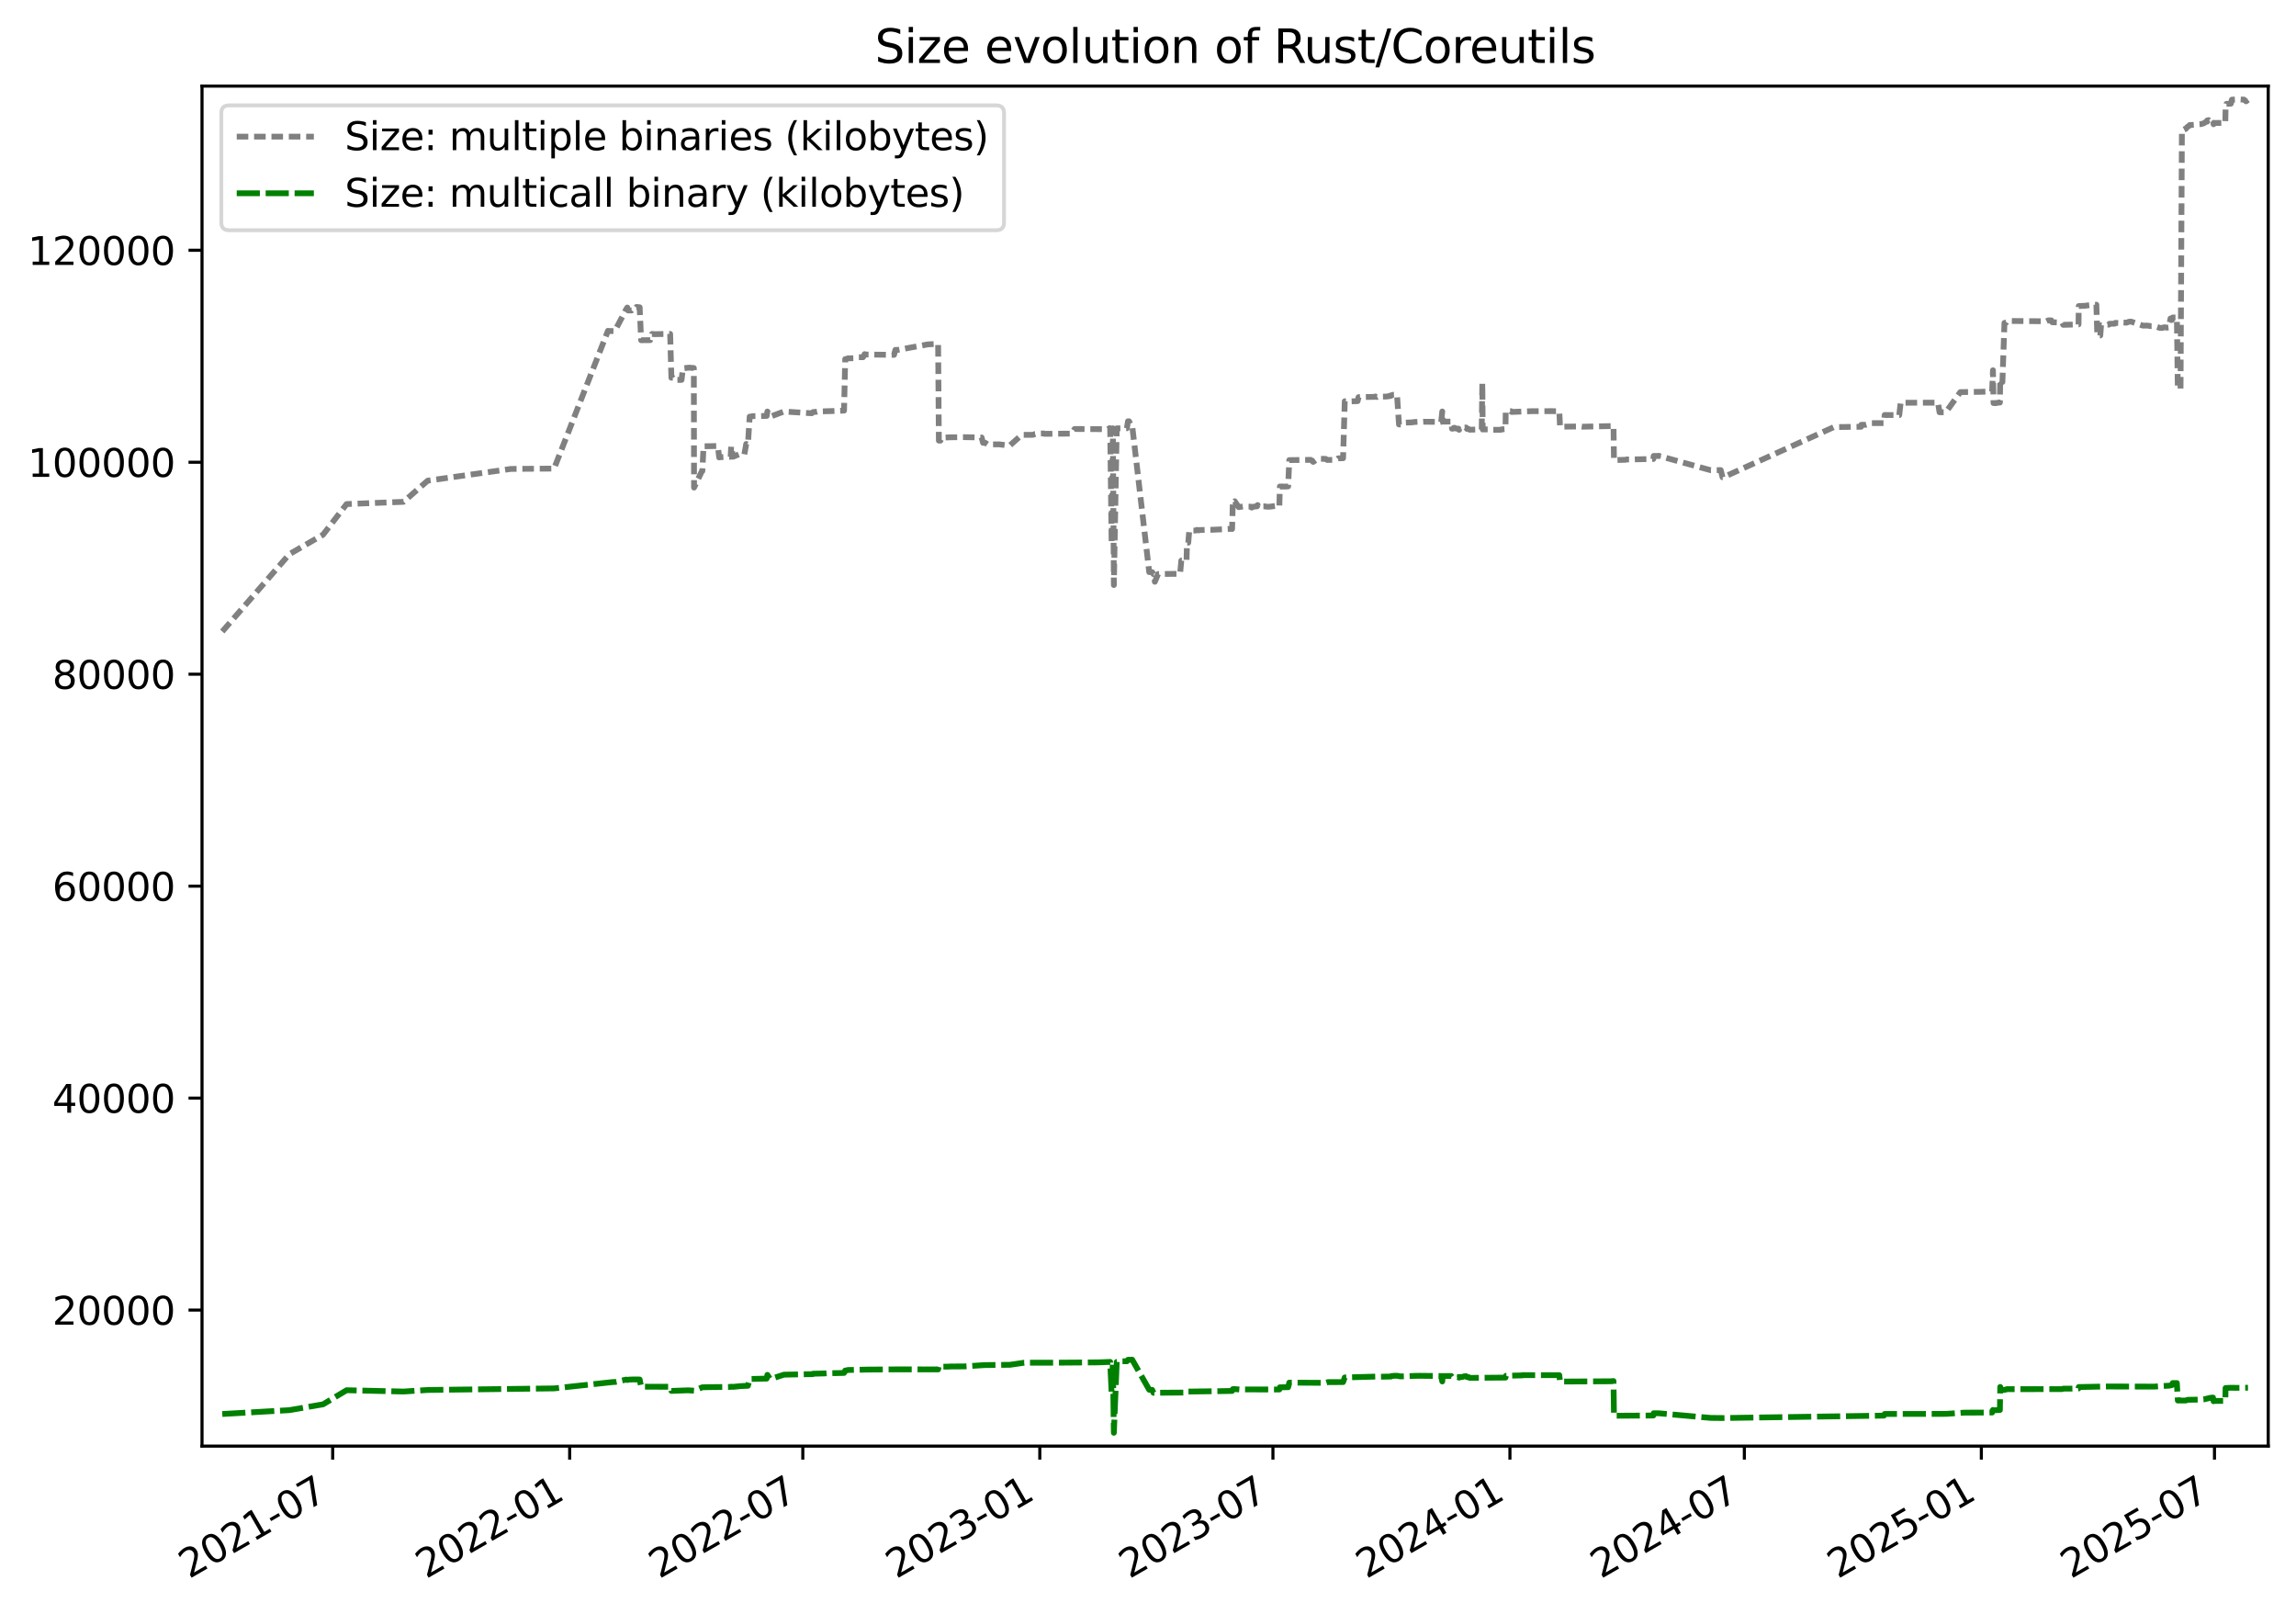 <?xml version="1.0" encoding="utf-8" standalone="no"?>
<!DOCTYPE svg PUBLIC "-//W3C//DTD SVG 1.1//EN"
  "http://www.w3.org/Graphics/SVG/1.1/DTD/svg11.dtd">
<svg xmlns:xlink="http://www.w3.org/1999/xlink" width="595.255pt" height="418.303pt" viewBox="0 0 595.255 418.303" xmlns="http://www.w3.org/2000/svg" version="1.1">
 <defs>
  <style type="text/css">*{stroke-linejoin: round; stroke-linecap: butt}</style>
 </defs>
 <g id="figure_1">
  <g id="patch_1">
   <path d="M 0 418.303 
L 595.255 418.303 
L 595.255 0 
L 0 0 
z
" style="fill: #ffffff"/>
  </g>
  <g id="axes_1">
   <g id="patch_2">
    <path d="M 52.375 374.83 
L 588.055 374.83 
L 588.055 22.318 
L 52.375 22.318 
z
" style="fill: #ffffff"/>
   </g>
   <g id="matplotlib.axis_1">
    <g id="xtick_1">
     <g id="line2d_1">
      <defs>
       <path id="m4313a95118" d="M 0 0 
L 0 3.5 
" style="stroke: #000000; stroke-width: 0.8"/>
      </defs>
      <g>
       <use xlink:href="#m4313a95118" x="86.249" y="374.83" style="stroke: #000000; stroke-width: 0.8"/>
      </g>
     </g>
     <g id="text_1">
      <!-- 2021-07 -->
      <g transform="translate(49.024 409.302) rotate(-30) scale(0.1 -0.1)">
       <defs>
        <path id="DejaVuSans-32" d="M 1228 531 
L 3431 531 
L 3431 0 
L 469 0 
L 469 531 
Q 828 903 1448 1529 
Q 2069 2156 2228 2338 
Q 2531 2678 2651 2914 
Q 2772 3150 2772 3378 
Q 2772 3750 2511 3984 
Q 2250 4219 1831 4219 
Q 1534 4219 1204 4116 
Q 875 4013 500 3803 
L 500 4441 
Q 881 4594 1212 4672 
Q 1544 4750 1819 4750 
Q 2544 4750 2975 4387 
Q 3406 4025 3406 3419 
Q 3406 3131 3298 2873 
Q 3191 2616 2906 2266 
Q 2828 2175 2409 1742 
Q 1991 1309 1228 531 
z
" transform="scale(0.016)"/>
        <path id="DejaVuSans-30" d="M 2034 4250 
Q 1547 4250 1301 3770 
Q 1056 3291 1056 2328 
Q 1056 1369 1301 889 
Q 1547 409 2034 409 
Q 2525 409 2770 889 
Q 3016 1369 3016 2328 
Q 3016 3291 2770 3770 
Q 2525 4250 2034 4250 
z
M 2034 4750 
Q 2819 4750 3233 4129 
Q 3647 3509 3647 2328 
Q 3647 1150 3233 529 
Q 2819 -91 2034 -91 
Q 1250 -91 836 529 
Q 422 1150 422 2328 
Q 422 3509 836 4129 
Q 1250 4750 2034 4750 
z
" transform="scale(0.016)"/>
        <path id="DejaVuSans-31" d="M 794 531 
L 1825 531 
L 1825 4091 
L 703 3866 
L 703 4441 
L 1819 4666 
L 2450 4666 
L 2450 531 
L 3481 531 
L 3481 0 
L 794 0 
L 794 531 
z
" transform="scale(0.016)"/>
        <path id="DejaVuSans-2d" d="M 313 2009 
L 1997 2009 
L 1997 1497 
L 313 1497 
L 313 2009 
z
" transform="scale(0.016)"/>
        <path id="DejaVuSans-37" d="M 525 4666 
L 3525 4666 
L 3525 4397 
L 1831 0 
L 1172 0 
L 2766 4134 
L 525 4134 
L 525 4666 
z
" transform="scale(0.016)"/>
       </defs>
       <use xlink:href="#DejaVuSans-32"/>
       <use xlink:href="#DejaVuSans-30" x="63.623"/>
       <use xlink:href="#DejaVuSans-32" x="127.246"/>
       <use xlink:href="#DejaVuSans-31" x="190.869"/>
       <use xlink:href="#DejaVuSans-2d" x="254.492"/>
       <use xlink:href="#DejaVuSans-30" x="290.576"/>
       <use xlink:href="#DejaVuSans-37" x="354.199"/>
      </g>
     </g>
    </g>
    <g id="xtick_2">
     <g id="line2d_2">
      <g>
       <use xlink:href="#m4313a95118" x="147.692" y="374.83" style="stroke: #000000; stroke-width: 0.8"/>
      </g>
     </g>
     <g id="text_2">
      <!-- 2022-01 -->
      <g transform="translate(110.467 409.302) rotate(-30) scale(0.1 -0.1)">
       <use xlink:href="#DejaVuSans-32"/>
       <use xlink:href="#DejaVuSans-30" x="63.623"/>
       <use xlink:href="#DejaVuSans-32" x="127.246"/>
       <use xlink:href="#DejaVuSans-32" x="190.869"/>
       <use xlink:href="#DejaVuSans-2d" x="254.492"/>
       <use xlink:href="#DejaVuSans-30" x="290.576"/>
       <use xlink:href="#DejaVuSans-31" x="354.199"/>
      </g>
     </g>
    </g>
    <g id="xtick_3">
     <g id="line2d_3">
      <g>
       <use xlink:href="#m4313a95118" x="208.133" y="374.83" style="stroke: #000000; stroke-width: 0.8"/>
      </g>
     </g>
     <g id="text_3">
      <!-- 2022-07 -->
      <g transform="translate(170.908 409.302) rotate(-30) scale(0.1 -0.1)">
       <use xlink:href="#DejaVuSans-32"/>
       <use xlink:href="#DejaVuSans-30" x="63.623"/>
       <use xlink:href="#DejaVuSans-32" x="127.246"/>
       <use xlink:href="#DejaVuSans-32" x="190.869"/>
       <use xlink:href="#DejaVuSans-2d" x="254.492"/>
       <use xlink:href="#DejaVuSans-30" x="290.576"/>
       <use xlink:href="#DejaVuSans-37" x="354.199"/>
      </g>
     </g>
    </g>
    <g id="xtick_4">
     <g id="line2d_4">
      <g>
       <use xlink:href="#m4313a95118" x="269.576" y="374.83" style="stroke: #000000; stroke-width: 0.8"/>
      </g>
     </g>
     <g id="text_4">
      <!-- 2023-01 -->
      <g transform="translate(232.351 409.302) rotate(-30) scale(0.1 -0.1)">
       <defs>
        <path id="DejaVuSans-33" d="M 2597 2516 
Q 3050 2419 3304 2112 
Q 3559 1806 3559 1356 
Q 3559 666 3084 287 
Q 2609 -91 1734 -91 
Q 1441 -91 1130 -33 
Q 819 25 488 141 
L 488 750 
Q 750 597 1062 519 
Q 1375 441 1716 441 
Q 2309 441 2620 675 
Q 2931 909 2931 1356 
Q 2931 1769 2642 2001 
Q 2353 2234 1838 2234 
L 1294 2234 
L 1294 2753 
L 1863 2753 
Q 2328 2753 2575 2939 
Q 2822 3125 2822 3475 
Q 2822 3834 2567 4026 
Q 2313 4219 1838 4219 
Q 1578 4219 1281 4162 
Q 984 4106 628 3988 
L 628 4550 
Q 988 4650 1302 4700 
Q 1616 4750 1894 4750 
Q 2613 4750 3031 4423 
Q 3450 4097 3450 3541 
Q 3450 3153 3228 2886 
Q 3006 2619 2597 2516 
z
" transform="scale(0.016)"/>
       </defs>
       <use xlink:href="#DejaVuSans-32"/>
       <use xlink:href="#DejaVuSans-30" x="63.623"/>
       <use xlink:href="#DejaVuSans-32" x="127.246"/>
       <use xlink:href="#DejaVuSans-33" x="190.869"/>
       <use xlink:href="#DejaVuSans-2d" x="254.492"/>
       <use xlink:href="#DejaVuSans-30" x="290.576"/>
       <use xlink:href="#DejaVuSans-31" x="354.199"/>
      </g>
     </g>
    </g>
    <g id="xtick_5">
     <g id="line2d_5">
      <g>
       <use xlink:href="#m4313a95118" x="330.018" y="374.83" style="stroke: #000000; stroke-width: 0.8"/>
      </g>
     </g>
     <g id="text_5">
      <!-- 2023-07 -->
      <g transform="translate(292.793 409.302) rotate(-30) scale(0.1 -0.1)">
       <use xlink:href="#DejaVuSans-32"/>
       <use xlink:href="#DejaVuSans-30" x="63.623"/>
       <use xlink:href="#DejaVuSans-32" x="127.246"/>
       <use xlink:href="#DejaVuSans-33" x="190.869"/>
       <use xlink:href="#DejaVuSans-2d" x="254.492"/>
       <use xlink:href="#DejaVuSans-30" x="290.576"/>
       <use xlink:href="#DejaVuSans-37" x="354.199"/>
      </g>
     </g>
    </g>
    <g id="xtick_6">
     <g id="line2d_6">
      <g>
       <use xlink:href="#m4313a95118" x="391.461" y="374.83" style="stroke: #000000; stroke-width: 0.8"/>
      </g>
     </g>
     <g id="text_6">
      <!-- 2024-01 -->
      <g transform="translate(354.236 409.302) rotate(-30) scale(0.1 -0.1)">
       <defs>
        <path id="DejaVuSans-34" d="M 2419 4116 
L 825 1625 
L 2419 1625 
L 2419 4116 
z
M 2253 4666 
L 3047 4666 
L 3047 1625 
L 3713 1625 
L 3713 1100 
L 3047 1100 
L 3047 0 
L 2419 0 
L 2419 1100 
L 313 1100 
L 313 1709 
L 2253 4666 
z
" transform="scale(0.016)"/>
       </defs>
       <use xlink:href="#DejaVuSans-32"/>
       <use xlink:href="#DejaVuSans-30" x="63.623"/>
       <use xlink:href="#DejaVuSans-32" x="127.246"/>
       <use xlink:href="#DejaVuSans-34" x="190.869"/>
       <use xlink:href="#DejaVuSans-2d" x="254.492"/>
       <use xlink:href="#DejaVuSans-30" x="290.576"/>
       <use xlink:href="#DejaVuSans-31" x="354.199"/>
      </g>
     </g>
    </g>
    <g id="xtick_7">
     <g id="line2d_7">
      <g>
       <use xlink:href="#m4313a95118" x="452.236" y="374.83" style="stroke: #000000; stroke-width: 0.8"/>
      </g>
     </g>
     <g id="text_7">
      <!-- 2024-07 -->
      <g transform="translate(415.011 409.302) rotate(-30) scale(0.1 -0.1)">
       <use xlink:href="#DejaVuSans-32"/>
       <use xlink:href="#DejaVuSans-30" x="63.623"/>
       <use xlink:href="#DejaVuSans-32" x="127.246"/>
       <use xlink:href="#DejaVuSans-34" x="190.869"/>
       <use xlink:href="#DejaVuSans-2d" x="254.492"/>
       <use xlink:href="#DejaVuSans-30" x="290.576"/>
       <use xlink:href="#DejaVuSans-37" x="354.199"/>
      </g>
     </g>
    </g>
    <g id="xtick_8">
     <g id="line2d_8">
      <g>
       <use xlink:href="#m4313a95118" x="513.679" y="374.83" style="stroke: #000000; stroke-width: 0.8"/>
      </g>
     </g>
     <g id="text_8">
      <!-- 2025-01 -->
      <g transform="translate(476.454 409.302) rotate(-30) scale(0.1 -0.1)">
       <defs>
        <path id="DejaVuSans-35" d="M 691 4666 
L 3169 4666 
L 3169 4134 
L 1269 4134 
L 1269 2991 
Q 1406 3038 1543 3061 
Q 1681 3084 1819 3084 
Q 2600 3084 3056 2656 
Q 3513 2228 3513 1497 
Q 3513 744 3044 326 
Q 2575 -91 1722 -91 
Q 1428 -91 1123 -41 
Q 819 9 494 109 
L 494 744 
Q 775 591 1075 516 
Q 1375 441 1709 441 
Q 2250 441 2565 725 
Q 2881 1009 2881 1497 
Q 2881 1984 2565 2268 
Q 2250 2553 1709 2553 
Q 1456 2553 1204 2497 
Q 953 2441 691 2322 
L 691 4666 
z
" transform="scale(0.016)"/>
       </defs>
       <use xlink:href="#DejaVuSans-32"/>
       <use xlink:href="#DejaVuSans-30" x="63.623"/>
       <use xlink:href="#DejaVuSans-32" x="127.246"/>
       <use xlink:href="#DejaVuSans-35" x="190.869"/>
       <use xlink:href="#DejaVuSans-2d" x="254.492"/>
       <use xlink:href="#DejaVuSans-30" x="290.576"/>
       <use xlink:href="#DejaVuSans-31" x="354.199"/>
      </g>
     </g>
    </g>
    <g id="xtick_9">
     <g id="line2d_9">
      <g>
       <use xlink:href="#m4313a95118" x="574.121" y="374.83" style="stroke: #000000; stroke-width: 0.8"/>
      </g>
     </g>
     <g id="text_9">
      <!-- 2025-07 -->
      <g transform="translate(536.896 409.302) rotate(-30) scale(0.1 -0.1)">
       <use xlink:href="#DejaVuSans-32"/>
       <use xlink:href="#DejaVuSans-30" x="63.623"/>
       <use xlink:href="#DejaVuSans-32" x="127.246"/>
       <use xlink:href="#DejaVuSans-35" x="190.869"/>
       <use xlink:href="#DejaVuSans-2d" x="254.492"/>
       <use xlink:href="#DejaVuSans-30" x="290.576"/>
       <use xlink:href="#DejaVuSans-37" x="354.199"/>
      </g>
     </g>
    </g>
   </g>
   <g id="matplotlib.axis_2">
    <g id="ytick_1">
     <g id="line2d_10">
      <defs>
       <path id="mda12ce7cfd" d="M 0 0 
L -3.5 0 
" style="stroke: #000000; stroke-width: 0.8"/>
      </defs>
      <g>
       <use xlink:href="#mda12ce7cfd" x="52.375" y="339.564" style="stroke: #000000; stroke-width: 0.8"/>
      </g>
     </g>
     <g id="text_10">
      <!-- 20000 -->
      <g transform="translate(13.562 343.364) scale(0.1 -0.1)">
       <use xlink:href="#DejaVuSans-32"/>
       <use xlink:href="#DejaVuSans-30" x="63.623"/>
       <use xlink:href="#DejaVuSans-30" x="127.246"/>
       <use xlink:href="#DejaVuSans-30" x="190.869"/>
       <use xlink:href="#DejaVuSans-30" x="254.492"/>
      </g>
     </g>
    </g>
    <g id="ytick_2">
     <g id="line2d_11">
      <g>
       <use xlink:href="#mda12ce7cfd" x="52.375" y="284.625" style="stroke: #000000; stroke-width: 0.8"/>
      </g>
     </g>
     <g id="text_11">
      <!-- 40000 -->
      <g transform="translate(13.562 288.424) scale(0.1 -0.1)">
       <use xlink:href="#DejaVuSans-34"/>
       <use xlink:href="#DejaVuSans-30" x="63.623"/>
       <use xlink:href="#DejaVuSans-30" x="127.246"/>
       <use xlink:href="#DejaVuSans-30" x="190.869"/>
       <use xlink:href="#DejaVuSans-30" x="254.492"/>
      </g>
     </g>
    </g>
    <g id="ytick_3">
     <g id="line2d_12">
      <g>
       <use xlink:href="#mda12ce7cfd" x="52.375" y="229.686" style="stroke: #000000; stroke-width: 0.8"/>
      </g>
     </g>
     <g id="text_12">
      <!-- 60000 -->
      <g transform="translate(13.562 233.485) scale(0.1 -0.1)">
       <defs>
        <path id="DejaVuSans-36" d="M 2113 2584 
Q 1688 2584 1439 2293 
Q 1191 2003 1191 1497 
Q 1191 994 1439 701 
Q 1688 409 2113 409 
Q 2538 409 2786 701 
Q 3034 994 3034 1497 
Q 3034 2003 2786 2293 
Q 2538 2584 2113 2584 
z
M 3366 4563 
L 3366 3988 
Q 3128 4100 2886 4159 
Q 2644 4219 2406 4219 
Q 1781 4219 1451 3797 
Q 1122 3375 1075 2522 
Q 1259 2794 1537 2939 
Q 1816 3084 2150 3084 
Q 2853 3084 3261 2657 
Q 3669 2231 3669 1497 
Q 3669 778 3244 343 
Q 2819 -91 2113 -91 
Q 1303 -91 875 529 
Q 447 1150 447 2328 
Q 447 3434 972 4092 
Q 1497 4750 2381 4750 
Q 2619 4750 2861 4703 
Q 3103 4656 3366 4563 
z
" transform="scale(0.016)"/>
       </defs>
       <use xlink:href="#DejaVuSans-36"/>
       <use xlink:href="#DejaVuSans-30" x="63.623"/>
       <use xlink:href="#DejaVuSans-30" x="127.246"/>
       <use xlink:href="#DejaVuSans-30" x="190.869"/>
       <use xlink:href="#DejaVuSans-30" x="254.492"/>
      </g>
     </g>
    </g>
    <g id="ytick_4">
     <g id="line2d_13">
      <g>
       <use xlink:href="#mda12ce7cfd" x="52.375" y="174.747" style="stroke: #000000; stroke-width: 0.8"/>
      </g>
     </g>
     <g id="text_13">
      <!-- 80000 -->
      <g transform="translate(13.562 178.546) scale(0.1 -0.1)">
       <defs>
        <path id="DejaVuSans-38" d="M 2034 2216 
Q 1584 2216 1326 1975 
Q 1069 1734 1069 1313 
Q 1069 891 1326 650 
Q 1584 409 2034 409 
Q 2484 409 2743 651 
Q 3003 894 3003 1313 
Q 3003 1734 2745 1975 
Q 2488 2216 2034 2216 
z
M 1403 2484 
Q 997 2584 770 2862 
Q 544 3141 544 3541 
Q 544 4100 942 4425 
Q 1341 4750 2034 4750 
Q 2731 4750 3128 4425 
Q 3525 4100 3525 3541 
Q 3525 3141 3298 2862 
Q 3072 2584 2669 2484 
Q 3125 2378 3379 2068 
Q 3634 1759 3634 1313 
Q 3634 634 3220 271 
Q 2806 -91 2034 -91 
Q 1263 -91 848 271 
Q 434 634 434 1313 
Q 434 1759 690 2068 
Q 947 2378 1403 2484 
z
M 1172 3481 
Q 1172 3119 1398 2916 
Q 1625 2713 2034 2713 
Q 2441 2713 2670 2916 
Q 2900 3119 2900 3481 
Q 2900 3844 2670 4047 
Q 2441 4250 2034 4250 
Q 1625 4250 1398 4047 
Q 1172 3844 1172 3481 
z
" transform="scale(0.016)"/>
       </defs>
       <use xlink:href="#DejaVuSans-38"/>
       <use xlink:href="#DejaVuSans-30" x="63.623"/>
       <use xlink:href="#DejaVuSans-30" x="127.246"/>
       <use xlink:href="#DejaVuSans-30" x="190.869"/>
       <use xlink:href="#DejaVuSans-30" x="254.492"/>
      </g>
     </g>
    </g>
    <g id="ytick_5">
     <g id="line2d_14">
      <g>
       <use xlink:href="#mda12ce7cfd" x="52.375" y="119.808" style="stroke: #000000; stroke-width: 0.8"/>
      </g>
     </g>
     <g id="text_14">
      <!-- 100000 -->
      <g transform="translate(7.2 123.607) scale(0.1 -0.1)">
       <use xlink:href="#DejaVuSans-31"/>
       <use xlink:href="#DejaVuSans-30" x="63.623"/>
       <use xlink:href="#DejaVuSans-30" x="127.246"/>
       <use xlink:href="#DejaVuSans-30" x="190.869"/>
       <use xlink:href="#DejaVuSans-30" x="254.492"/>
       <use xlink:href="#DejaVuSans-30" x="318.115"/>
      </g>
     </g>
    </g>
    <g id="ytick_6">
     <g id="line2d_15">
      <g>
       <use xlink:href="#mda12ce7cfd" x="52.375" y="64.869" style="stroke: #000000; stroke-width: 0.8"/>
      </g>
     </g>
     <g id="text_15">
      <!-- 120000 -->
      <g transform="translate(7.2 68.668) scale(0.1 -0.1)">
       <use xlink:href="#DejaVuSans-31"/>
       <use xlink:href="#DejaVuSans-32" x="63.623"/>
       <use xlink:href="#DejaVuSans-30" x="127.246"/>
       <use xlink:href="#DejaVuSans-30" x="190.869"/>
       <use xlink:href="#DejaVuSans-30" x="254.492"/>
       <use xlink:href="#DejaVuSans-30" x="318.115"/>
      </g>
     </g>
    </g>
   </g>
   <g id="line2d_16">
    <path d="M 57.627 163.693 
L 75.018 143.641 
L 83.747 138.597 
L 89.86 130.653 
L 104.611 130.071 
L 110.878 124.588 
L 132.458 121.544 
L 143.654 121.456 
L 157.618 85.746 
L 157.805 85.801 
L 159.392 85.812 
L 162.37 80.109 
L 162.627 79.713 
L 162.857 80.482 
L 163.742 80.472 
L 164.074 80.076 
L 164.624 80.065 
L 165.024 79.56 
L 165.837 79.647 
L 166.217 88.185 
L 168.57 88.163 
L 169.053 86.548 
L 169.644 86.614 
L 173.742 86.548 
L 174.061 97.909 
L 174.433 97.909 
L 174.774 98.47 
L 176.694 98.47 
L 177.043 95.459 
L 178.671 95.294 
L 179.881 95.393 
L 179.938 126.379 
L 181.984 122.104 
L 182.089 122.104 
L 182.398 115.676 
L 186.103 115.6 
L 186.455 118.566 
L 186.539 118.522 
L 187.628 118.456 
L 189.426 118.401 
L 189.563 115.666 
L 190.035 118.39 
L 191.737 117.687 
L 192.99 117.753 
L 193.462 115.072 
L 193.901 115.27 
L 194.36 107.985 
L 194.809 107.985 
L 195.036 107.864 
L 198.767 107.809 
L 198.949 106.666 
L 199.593 107.809 
L 200.143 107.831 
L 203.242 106.666 
L 210.451 107.117 
L 210.765 106.82 
L 211.801 106.71 
L 211.996 106.655 
L 215.733 106.546 
L 218.826 106.425 
L 219.127 93.075 
L 219.44 93.075 
L 219.778 92.888 
L 221.791 92.844 
L 222.384 92.58 
L 223.741 92.591 
L 224.165 91.789 
L 224.464 91.888 
L 231.791 91.976 
L 232.136 90.69 
L 232.799 90.69 
L 240.571 89.262 
L 242.555 89.152 
L 243.215 89.097 
L 243.407 114.204 
L 243.82 114.204 
L 244.182 113.446 
L 246.459 113.347 
L 250.041 113.314 
L 254.488 113.391 
L 254.856 114.775 
L 255.44 114.775 
L 256.042 115.193 
L 259.061 115.171 
L 261.007 115.424 
L 261.854 115.424 
L 264.903 112.71 
L 267.773 112.71 
L 268.365 112.479 
L 269.471 112.369 
L 270.575 112.347 
L 270.786 112.446 
L 277.849 112.391 
L 278.592 111.193 
L 287.299 111.248 
L 287.607 110.996 
L 287.82 110.996 
L 288.192 140.795 
L 288.522 111.018 
L 288.776 151.64 
L 289.522 111.029 
L 292.155 111.007 
L 292.433 109.194 
L 292.716 109.194 
L 293.245 110.347 
L 293.531 110.369 
L 297.943 148.288 
L 298.709 148.299 
L 299.048 148.816 
L 299.176 148.794 
L 299.404 150.794 
L 300.243 148.783 
L 305.95 148.728 
L 306.259 145.311 
L 306.892 145.366 
L 307.617 145.355 
L 307.733 140.663 
L 308.067 140.663 
L 308.327 137.52 
L 309.991 137.509 
L 310.292 137.344 
L 310.743 137.476 
L 310.818 137.388 
L 314.289 137.312 
L 315.051 137.279 
L 318.311 137.136 
L 318.978 137.07 
L 319.43 137.114 
L 319.625 129.807 
L 319.924 130.06 
L 320.102 129.917 
L 321.143 131.455 
L 322.286 131.268 
L 323.592 131.323 
L 324.268 131.323 
L 324.509 131.565 
L 325.023 131.323 
L 325.907 131.235 
L 326.049 130.906 
L 326.134 131.257 
L 327.861 131.246 
L 328.416 131.334 
L 329.2 131.334 
L 330.893 131.114 
L 331.682 131.334 
L 331.813 126.104 
L 333.338 126.115 
L 333.961 126.071 
L 334.252 119.259 
L 339.828 119.193 
L 340.468 119.72 
L 341.226 119.182 
L 342.246 118.918 
L 343.692 118.94 
L 344.07 119.215 
L 345.866 119.204 
L 346.627 119.083 
L 346.94 118.797 
L 348.2 118.775 
L 348.639 104.007 
L 349.514 104.051 
L 351.967 103.974 
L 352.212 102.942 
L 352.713 102.909 
L 353.012 102.92 
L 356.322 102.865 
L 356.588 102.766 
L 356.804 102.865 
L 356.992 102.898 
L 357.186 102.799 
L 359.208 102.799 
L 360.085 102.711 
L 360.202 102.601 
L 360.613 102.601 
L 360.688 102.458 
L 361.269 102.315 
L 361.864 102.293 
L 362.185 102.293 
L 362.699 110.018 
L 363.84 110.007 
L 364.362 109.545 
L 366.033 109.479 
L 366.685 109.38 
L 367.735 109.326 
L 368.384 109.358 
L 369.1 109.315 
L 373.632 109.348 
L 373.919 106.655 
L 374.031 109.282 
L 376.257 109.271 
L 376.448 111.117 
L 376.761 111.084 
L 376.887 110.897 
L 377.106 110.886 
L 377.579 111.095 
L 378.101 111.095 
L 378.289 111.402 
L 378.362 111.051 
L 379.069 111.051 
L 379.601 110.831 
L 380.094 110.809 
L 380.337 111.182 
L 380.75 111.182 
L 381.019 111.38 
L 384.14 111.292 
L 384.304 99.283 
L 384.404 111.303 
L 385.704 111.292 
L 386.313 111.435 
L 386.347 111.402 
L 389.013 111.413 
L 389.248 111.281 
L 389.267 111.358 
L 389.435 111.292 
L 389.96 111.237 
L 390.302 111.215 
L 390.374 106.612 
L 390.449 106.634 
L 391.786 106.59 
L 391.902 106.776 
L 397.054 106.579 
L 402.434 106.568 
L 403.282 106.59 
L 404.262 106.59 
L 404.45 110.6 
L 409.816 110.534 
L 410.279 110.6 
L 418.315 110.424 
L 418.434 119.259 
L 421.447 119.171 
L 421.682 119.094 
L 423.149 119.083 
L 428.049 118.973 
L 428.635 118.973 
L 428.728 118.182 
L 429.939 118.193 
L 429.957 118.127 
L 443.491 121.874 
L 446.11 121.852 
L 446.581 123.709 
L 446.784 123.709 
L 475.439 110.699 
L 482.479 110.622 
L 482.559 110.106 
L 483.727 110.106 
L 485.196 109.666 
L 488.419 109.666 
L 488.614 107.567 
L 492.394 107.589 
L 492.755 104.381 
L 493.722 104.392 
L 502.443 104.37 
L 502.835 106.853 
L 504.479 106.853 
L 508.23 101.634 
L 513.544 101.557 
L 515.209 101.491 
L 515.482 101.469 
L 516.469 101.469 
L 516.692 95.975 
L 516.832 104.469 
L 517.375 104.491 
L 518.357 104.315 
L 518.488 104.348 
L 518.575 98.305 
L 518.853 99.096 
L 519.14 99.019 
L 519.67 83.702 
L 520.135 83.603 
L 520.239 83.438 
L 521.166 83.416 
L 521.498 83.196 
L 530.552 83.273 
L 531.015 83.043 
L 531.816 83.043 
L 532.066 83.526 
L 534.596 83.592 
L 534.91 84.196 
L 538.873 84.087 
L 538.93 79.329 
L 540.71 79.241 
L 541.198 79.164 
L 542.034 79.087 
L 542.249 79.01 
L 543.2 78.999 
L 543.498 78.977 
L 543.739 86.976 
L 544.514 86.954 
L 544.711 84.306 
L 544.862 84.317 
L 545.197 84.152 
L 546.762 84.141 
L 546.894 83.922 
L 548.233 83.9 
L 548.403 83.691 
L 549.591 83.735 
L 549.692 83.548 
L 550.314 83.592 
L 551.313 83.636 
L 551.934 83.394 
L 552.533 83.372 
L 555.559 84.405 
L 556.706 84.394 
L 557.566 84.515 
L 558.534 84.515 
L 559.993 84.998 
L 560.643 84.998 
L 560.95 84.845 
L 561.285 84.834 
L 561.727 84.933 
L 562.333 84.867 
L 562.713 82.559 
L 562.874 82.944 
L 563.068 82.944 
L 563.286 82.295 
L 564.371 82.295 
L 564.613 100.711 
L 565.322 100.711 
L 565.674 33.817 
L 565.912 33.718 
L 566.358 33.477 
L 566.649 33.433 
L 567.058 32.927 
L 567.622 32.576 
L 567.683 32.411 
L 568.753 32.356 
L 569.388 32.224 
L 570.701 32.158 
L 571.031 32.037 
L 571.296 31.982 
L 572.108 31.455 
L 572.213 31.532 
L 572.237 31.213 
L 572.609 31.136 
L 572.95 31.455 
L 573.643 31.345 
L 573.736 31.235 
L 573.891 32.202 
L 573.969 31.828 
L 574.051 31.872 
L 576.929 31.861 
L 576.996 28.213 
L 577.226 26.917 
L 578.365 26.873 
L 578.628 25.829 
L 579.952 25.774 
L 580.876 25.774 
L 581.349 25.807 
L 581.738 25.807 
L 582.317 26.258 
L 582.803 25.862 
L 582.803 25.862 
" clip-path="url(#p3049485b24)" style="fill: none; stroke-dasharray: 3,1.5; stroke-dashoffset: 0; stroke: #808080; stroke-width: 1.5"/>
   </g>
   <g id="line2d_17">
    <path d="M 57.627 366.507 
L 75.018 365.507 
L 83.747 364.001 
L 89.86 360.342 
L 104.611 360.683 
L 110.878 360.276 
L 143.654 359.87 
L 158.998 358.211 
L 159.392 358.222 
L 162.37 357.584 
L 162.627 357.694 
L 163.023 357.595 
L 164.074 357.551 
L 165.837 357.562 
L 166.217 359.43 
L 173.742 359.452 
L 174.061 360.518 
L 178.401 360.364 
L 179.938 360.463 
L 182.089 359.584 
L 183.428 359.551 
L 189.426 359.485 
L 189.563 359.43 
L 190.035 359.474 
L 192.148 359.266 
L 193.901 359.189 
L 194.36 357.431 
L 198.115 357.343 
L 198.767 357.332 
L 198.949 356.365 
L 199.593 357.332 
L 200.143 357.321 
L 203.242 356.31 
L 210.752 356.167 
L 210.765 356.068 
L 213.78 355.991 
L 214.363 355.936 
L 216.9 355.903 
L 218.826 355.859 
L 219.127 355.233 
L 219.44 355.233 
L 219.778 355.101 
L 224.822 354.991 
L 227.964 354.969 
L 232.799 354.936 
L 243.215 354.947 
L 243.407 354.035 
L 243.82 354.035 
L 244.182 354.233 
L 245.653 354.233 
L 246.459 354.189 
L 250.041 354.167 
L 255.243 353.827 
L 261.854 353.75 
L 265.522 353.211 
L 273.163 353.211 
L 274.445 353.2 
L 284.729 353.123 
L 286.195 353.068 
L 287.82 353.002 
L 288.192 360.969 
L 288.522 353.013 
L 288.776 371.374 
L 289.522 353.013 
L 290.576 352.991 
L 290.84 352.838 
L 292.155 352.838 
L 292.433 352.453 
L 293.531 352.431 
L 297.943 360.221 
L 298.709 360.254 
L 299.048 361.013 
L 300.411 360.991 
L 307.617 360.947 
L 307.733 360.694 
L 316.149 360.584 
L 319.43 360.529 
L 319.625 360.057 
L 320.102 360.046 
L 321.679 360.189 
L 322.664 360.134 
L 331.682 360.156 
L 331.813 359.584 
L 333.961 359.562 
L 334.252 358.376 
L 343.692 358.43 
L 344.268 358.244 
L 348.2 358.233 
L 348.639 357.035 
L 357.186 356.793 
L 357.693 356.848 
L 360.613 356.793 
L 360.688 356.683 
L 361.555 356.596 
L 362.185 356.596 
L 363.061 356.76 
L 365.672 356.672 
L 366.685 356.628 
L 368.058 356.606 
L 373.632 356.661 
L 373.919 358.068 
L 374.031 356.661 
L 376.257 356.661 
L 376.448 356.936 
L 376.761 356.925 
L 376.887 356.771 
L 377.106 356.738 
L 377.579 356.925 
L 378.101 356.925 
L 378.289 357.079 
L 378.362 356.925 
L 379.069 356.925 
L 379.601 356.738 
L 380.094 356.705 
L 380.337 356.947 
L 380.75 356.947 
L 381.019 357.145 
L 390.302 357.068 
L 390.449 356.596 
L 394.705 356.497 
L 394.724 356.431 
L 397.667 356.442 
L 404.262 356.442 
L 404.45 358.101 
L 417.63 358.024 
L 418.315 357.969 
L 418.434 366.957 
L 428.635 366.902 
L 428.728 366.309 
L 429.957 366.309 
L 443.491 367.517 
L 446.784 367.55 
L 488.419 366.924 
L 488.614 366.496 
L 504.479 366.474 
L 509.25 366.155 
L 516.469 366.122 
L 516.692 365.452 
L 516.832 365.551 
L 518.488 365.463 
L 518.575 359.496 
L 518.853 360.276 
L 519.67 360.254 
L 520.135 360.145 
L 520.239 360.068 
L 534.596 360.057 
L 534.91 359.936 
L 537.277 359.925 
L 538.873 359.881 
L 538.93 359.518 
L 544.514 359.408 
L 545.383 359.397 
L 546.561 359.375 
L 558.534 359.408 
L 560.643 359.255 
L 562.333 359.167 
L 563.068 359.024 
L 563.286 358.485 
L 564.371 358.485 
L 564.613 363.012 
L 566.649 363.012 
L 567.207 362.826 
L 569.907 362.782 
L 571.296 362.727 
L 573.125 362.298 
L 573.736 362.243 
L 573.891 363.199 
L 573.969 363.111 
L 574.732 363.111 
L 576.564 363.111 
L 576.929 363.111 
L 576.996 359.771 
L 578.365 359.705 
L 579.952 359.727 
L 582.803 359.694 
L 582.803 359.694 
" clip-path="url(#p3049485b24)" style="fill: none; stroke-dasharray: 6,1.5; stroke-dashoffset: 0; stroke: #008000; stroke-width: 1.5"/>
   </g>
   <g id="patch_3">
    <path d="M 52.375 374.83 
L 52.375 22.318 
" style="fill: none; stroke: #000000; stroke-width: 0.8; stroke-linejoin: miter; stroke-linecap: square"/>
   </g>
   <g id="patch_4">
    <path d="M 588.055 374.83 
L 588.055 22.318 
" style="fill: none; stroke: #000000; stroke-width: 0.8; stroke-linejoin: miter; stroke-linecap: square"/>
   </g>
   <g id="patch_5">
    <path d="M 52.375 374.83 
L 588.055 374.83 
" style="fill: none; stroke: #000000; stroke-width: 0.8; stroke-linejoin: miter; stroke-linecap: square"/>
   </g>
   <g id="patch_6">
    <path d="M 52.375 22.318 
L 588.055 22.318 
" style="fill: none; stroke: #000000; stroke-width: 0.8; stroke-linejoin: miter; stroke-linecap: square"/>
   </g>
   <g id="text_16">
    <!-- Size evolution of Rust/Coreutils -->
    <g transform="translate(226.818 16.318) scale(0.12 -0.12)">
     <defs>
      <path id="DejaVuSans-53" d="M 3425 4513 
L 3425 3897 
Q 3066 4069 2747 4153 
Q 2428 4238 2131 4238 
Q 1616 4238 1336 4038 
Q 1056 3838 1056 3469 
Q 1056 3159 1242 3001 
Q 1428 2844 1947 2747 
L 2328 2669 
Q 3034 2534 3370 2195 
Q 3706 1856 3706 1288 
Q 3706 609 3251 259 
Q 2797 -91 1919 -91 
Q 1588 -91 1214 -16 
Q 841 59 441 206 
L 441 856 
Q 825 641 1194 531 
Q 1563 422 1919 422 
Q 2459 422 2753 634 
Q 3047 847 3047 1241 
Q 3047 1584 2836 1778 
Q 2625 1972 2144 2069 
L 1759 2144 
Q 1053 2284 737 2584 
Q 422 2884 422 3419 
Q 422 4038 858 4394 
Q 1294 4750 2059 4750 
Q 2388 4750 2728 4690 
Q 3069 4631 3425 4513 
z
" transform="scale(0.016)"/>
      <path id="DejaVuSans-69" d="M 603 3500 
L 1178 3500 
L 1178 0 
L 603 0 
L 603 3500 
z
M 603 4863 
L 1178 4863 
L 1178 4134 
L 603 4134 
L 603 4863 
z
" transform="scale(0.016)"/>
      <path id="DejaVuSans-7a" d="M 353 3500 
L 3084 3500 
L 3084 2975 
L 922 459 
L 3084 459 
L 3084 0 
L 275 0 
L 275 525 
L 2438 3041 
L 353 3041 
L 353 3500 
z
" transform="scale(0.016)"/>
      <path id="DejaVuSans-65" d="M 3597 1894 
L 3597 1613 
L 953 1613 
Q 991 1019 1311 708 
Q 1631 397 2203 397 
Q 2534 397 2845 478 
Q 3156 559 3463 722 
L 3463 178 
Q 3153 47 2828 -22 
Q 2503 -91 2169 -91 
Q 1331 -91 842 396 
Q 353 884 353 1716 
Q 353 2575 817 3079 
Q 1281 3584 2069 3584 
Q 2775 3584 3186 3129 
Q 3597 2675 3597 1894 
z
M 3022 2063 
Q 3016 2534 2758 2815 
Q 2500 3097 2075 3097 
Q 1594 3097 1305 2825 
Q 1016 2553 972 2059 
L 3022 2063 
z
" transform="scale(0.016)"/>
      <path id="DejaVuSans-20" transform="scale(0.016)"/>
      <path id="DejaVuSans-76" d="M 191 3500 
L 800 3500 
L 1894 563 
L 2988 3500 
L 3597 3500 
L 2284 0 
L 1503 0 
L 191 3500 
z
" transform="scale(0.016)"/>
      <path id="DejaVuSans-6f" d="M 1959 3097 
Q 1497 3097 1228 2736 
Q 959 2375 959 1747 
Q 959 1119 1226 758 
Q 1494 397 1959 397 
Q 2419 397 2687 759 
Q 2956 1122 2956 1747 
Q 2956 2369 2687 2733 
Q 2419 3097 1959 3097 
z
M 1959 3584 
Q 2709 3584 3137 3096 
Q 3566 2609 3566 1747 
Q 3566 888 3137 398 
Q 2709 -91 1959 -91 
Q 1206 -91 779 398 
Q 353 888 353 1747 
Q 353 2609 779 3096 
Q 1206 3584 1959 3584 
z
" transform="scale(0.016)"/>
      <path id="DejaVuSans-6c" d="M 603 4863 
L 1178 4863 
L 1178 0 
L 603 0 
L 603 4863 
z
" transform="scale(0.016)"/>
      <path id="DejaVuSans-75" d="M 544 1381 
L 544 3500 
L 1119 3500 
L 1119 1403 
Q 1119 906 1312 657 
Q 1506 409 1894 409 
Q 2359 409 2629 706 
Q 2900 1003 2900 1516 
L 2900 3500 
L 3475 3500 
L 3475 0 
L 2900 0 
L 2900 538 
Q 2691 219 2414 64 
Q 2138 -91 1772 -91 
Q 1169 -91 856 284 
Q 544 659 544 1381 
z
M 1991 3584 
L 1991 3584 
z
" transform="scale(0.016)"/>
      <path id="DejaVuSans-74" d="M 1172 4494 
L 1172 3500 
L 2356 3500 
L 2356 3053 
L 1172 3053 
L 1172 1153 
Q 1172 725 1289 603 
Q 1406 481 1766 481 
L 2356 481 
L 2356 0 
L 1766 0 
Q 1100 0 847 248 
Q 594 497 594 1153 
L 594 3053 
L 172 3053 
L 172 3500 
L 594 3500 
L 594 4494 
L 1172 4494 
z
" transform="scale(0.016)"/>
      <path id="DejaVuSans-6e" d="M 3513 2113 
L 3513 0 
L 2938 0 
L 2938 2094 
Q 2938 2591 2744 2837 
Q 2550 3084 2163 3084 
Q 1697 3084 1428 2787 
Q 1159 2491 1159 1978 
L 1159 0 
L 581 0 
L 581 3500 
L 1159 3500 
L 1159 2956 
Q 1366 3272 1645 3428 
Q 1925 3584 2291 3584 
Q 2894 3584 3203 3211 
Q 3513 2838 3513 2113 
z
" transform="scale(0.016)"/>
      <path id="DejaVuSans-66" d="M 2375 4863 
L 2375 4384 
L 1825 4384 
Q 1516 4384 1395 4259 
Q 1275 4134 1275 3809 
L 1275 3500 
L 2222 3500 
L 2222 3053 
L 1275 3053 
L 1275 0 
L 697 0 
L 697 3053 
L 147 3053 
L 147 3500 
L 697 3500 
L 697 3744 
Q 697 4328 969 4595 
Q 1241 4863 1831 4863 
L 2375 4863 
z
" transform="scale(0.016)"/>
      <path id="DejaVuSans-52" d="M 2841 2188 
Q 3044 2119 3236 1894 
Q 3428 1669 3622 1275 
L 4263 0 
L 3584 0 
L 2988 1197 
Q 2756 1666 2539 1819 
Q 2322 1972 1947 1972 
L 1259 1972 
L 1259 0 
L 628 0 
L 628 4666 
L 2053 4666 
Q 2853 4666 3247 4331 
Q 3641 3997 3641 3322 
Q 3641 2881 3436 2590 
Q 3231 2300 2841 2188 
z
M 1259 4147 
L 1259 2491 
L 2053 2491 
Q 2509 2491 2742 2702 
Q 2975 2913 2975 3322 
Q 2975 3731 2742 3939 
Q 2509 4147 2053 4147 
L 1259 4147 
z
" transform="scale(0.016)"/>
      <path id="DejaVuSans-73" d="M 2834 3397 
L 2834 2853 
Q 2591 2978 2328 3040 
Q 2066 3103 1784 3103 
Q 1356 3103 1142 2972 
Q 928 2841 928 2578 
Q 928 2378 1081 2264 
Q 1234 2150 1697 2047 
L 1894 2003 
Q 2506 1872 2764 1633 
Q 3022 1394 3022 966 
Q 3022 478 2636 193 
Q 2250 -91 1575 -91 
Q 1294 -91 989 -36 
Q 684 19 347 128 
L 347 722 
Q 666 556 975 473 
Q 1284 391 1588 391 
Q 1994 391 2212 530 
Q 2431 669 2431 922 
Q 2431 1156 2273 1281 
Q 2116 1406 1581 1522 
L 1381 1569 
Q 847 1681 609 1914 
Q 372 2147 372 2553 
Q 372 3047 722 3315 
Q 1072 3584 1716 3584 
Q 2034 3584 2315 3537 
Q 2597 3491 2834 3397 
z
" transform="scale(0.016)"/>
      <path id="DejaVuSans-2f" d="M 1625 4666 
L 2156 4666 
L 531 -594 
L 0 -594 
L 1625 4666 
z
" transform="scale(0.016)"/>
      <path id="DejaVuSans-43" d="M 4122 4306 
L 4122 3641 
Q 3803 3938 3442 4084 
Q 3081 4231 2675 4231 
Q 1875 4231 1450 3742 
Q 1025 3253 1025 2328 
Q 1025 1406 1450 917 
Q 1875 428 2675 428 
Q 3081 428 3442 575 
Q 3803 722 4122 1019 
L 4122 359 
Q 3791 134 3420 21 
Q 3050 -91 2638 -91 
Q 1578 -91 968 557 
Q 359 1206 359 2328 
Q 359 3453 968 4101 
Q 1578 4750 2638 4750 
Q 3056 4750 3426 4639 
Q 3797 4528 4122 4306 
z
" transform="scale(0.016)"/>
      <path id="DejaVuSans-72" d="M 2631 2963 
Q 2534 3019 2420 3045 
Q 2306 3072 2169 3072 
Q 1681 3072 1420 2755 
Q 1159 2438 1159 1844 
L 1159 0 
L 581 0 
L 581 3500 
L 1159 3500 
L 1159 2956 
Q 1341 3275 1631 3429 
Q 1922 3584 2338 3584 
Q 2397 3584 2469 3576 
Q 2541 3569 2628 3553 
L 2631 2963 
z
" transform="scale(0.016)"/>
     </defs>
     <use xlink:href="#DejaVuSans-53"/>
     <use xlink:href="#DejaVuSans-69" x="63.477"/>
     <use xlink:href="#DejaVuSans-7a" x="91.26"/>
     <use xlink:href="#DejaVuSans-65" x="143.75"/>
     <use xlink:href="#DejaVuSans-20" x="205.273"/>
     <use xlink:href="#DejaVuSans-65" x="237.061"/>
     <use xlink:href="#DejaVuSans-76" x="298.584"/>
     <use xlink:href="#DejaVuSans-6f" x="357.764"/>
     <use xlink:href="#DejaVuSans-6c" x="418.945"/>
     <use xlink:href="#DejaVuSans-75" x="446.729"/>
     <use xlink:href="#DejaVuSans-74" x="510.107"/>
     <use xlink:href="#DejaVuSans-69" x="549.316"/>
     <use xlink:href="#DejaVuSans-6f" x="577.1"/>
     <use xlink:href="#DejaVuSans-6e" x="638.281"/>
     <use xlink:href="#DejaVuSans-20" x="701.66"/>
     <use xlink:href="#DejaVuSans-6f" x="733.447"/>
     <use xlink:href="#DejaVuSans-66" x="794.629"/>
     <use xlink:href="#DejaVuSans-20" x="829.834"/>
     <use xlink:href="#DejaVuSans-52" x="861.621"/>
     <use xlink:href="#DejaVuSans-75" x="926.604"/>
     <use xlink:href="#DejaVuSans-73" x="989.982"/>
     <use xlink:href="#DejaVuSans-74" x="1042.082"/>
     <use xlink:href="#DejaVuSans-2f" x="1081.291"/>
     <use xlink:href="#DejaVuSans-43" x="1114.982"/>
     <use xlink:href="#DejaVuSans-6f" x="1184.807"/>
     <use xlink:href="#DejaVuSans-72" x="1245.988"/>
     <use xlink:href="#DejaVuSans-65" x="1284.852"/>
     <use xlink:href="#DejaVuSans-75" x="1346.375"/>
     <use xlink:href="#DejaVuSans-74" x="1409.754"/>
     <use xlink:href="#DejaVuSans-69" x="1448.963"/>
     <use xlink:href="#DejaVuSans-6c" x="1476.746"/>
     <use xlink:href="#DejaVuSans-73" x="1504.529"/>
    </g>
   </g>
   <g id="legend_1">
    <g id="patch_7">
     <path d="M 59.375 59.674 
L 258.303 59.674 
Q 260.303 59.674 260.303 57.674 
L 260.303 29.318 
Q 260.303 27.318 258.303 27.318 
L 59.375 27.318 
Q 57.375 27.318 57.375 29.318 
L 57.375 57.674 
Q 57.375 59.674 59.375 59.674 
z
" style="fill: #ffffff; opacity: 0.8; stroke: #cccccc; stroke-linejoin: miter"/>
    </g>
    <g id="line2d_18">
     <path d="M 61.375 35.417 
L 71.375 35.417 
L 81.375 35.417 
" style="fill: none; stroke-dasharray: 3,1.5; stroke-dashoffset: 0; stroke: #808080; stroke-width: 1.5"/>
    </g>
    <g id="text_17">
     <!-- Size: multiple binaries (kilobytes) -->
     <g transform="translate(89.375 38.917) scale(0.1 -0.1)">
      <defs>
       <path id="DejaVuSans-3a" d="M 750 794 
L 1409 794 
L 1409 0 
L 750 0 
L 750 794 
z
M 750 3309 
L 1409 3309 
L 1409 2516 
L 750 2516 
L 750 3309 
z
" transform="scale(0.016)"/>
       <path id="DejaVuSans-6d" d="M 3328 2828 
Q 3544 3216 3844 3400 
Q 4144 3584 4550 3584 
Q 5097 3584 5394 3201 
Q 5691 2819 5691 2113 
L 5691 0 
L 5113 0 
L 5113 2094 
Q 5113 2597 4934 2840 
Q 4756 3084 4391 3084 
Q 3944 3084 3684 2787 
Q 3425 2491 3425 1978 
L 3425 0 
L 2847 0 
L 2847 2094 
Q 2847 2600 2669 2842 
Q 2491 3084 2119 3084 
Q 1678 3084 1418 2786 
Q 1159 2488 1159 1978 
L 1159 0 
L 581 0 
L 581 3500 
L 1159 3500 
L 1159 2956 
Q 1356 3278 1631 3431 
Q 1906 3584 2284 3584 
Q 2666 3584 2933 3390 
Q 3200 3197 3328 2828 
z
" transform="scale(0.016)"/>
       <path id="DejaVuSans-70" d="M 1159 525 
L 1159 -1331 
L 581 -1331 
L 581 3500 
L 1159 3500 
L 1159 2969 
Q 1341 3281 1617 3432 
Q 1894 3584 2278 3584 
Q 2916 3584 3314 3078 
Q 3713 2572 3713 1747 
Q 3713 922 3314 415 
Q 2916 -91 2278 -91 
Q 1894 -91 1617 61 
Q 1341 213 1159 525 
z
M 3116 1747 
Q 3116 2381 2855 2742 
Q 2594 3103 2138 3103 
Q 1681 3103 1420 2742 
Q 1159 2381 1159 1747 
Q 1159 1113 1420 752 
Q 1681 391 2138 391 
Q 2594 391 2855 752 
Q 3116 1113 3116 1747 
z
" transform="scale(0.016)"/>
       <path id="DejaVuSans-62" d="M 3116 1747 
Q 3116 2381 2855 2742 
Q 2594 3103 2138 3103 
Q 1681 3103 1420 2742 
Q 1159 2381 1159 1747 
Q 1159 1113 1420 752 
Q 1681 391 2138 391 
Q 2594 391 2855 752 
Q 3116 1113 3116 1747 
z
M 1159 2969 
Q 1341 3281 1617 3432 
Q 1894 3584 2278 3584 
Q 2916 3584 3314 3078 
Q 3713 2572 3713 1747 
Q 3713 922 3314 415 
Q 2916 -91 2278 -91 
Q 1894 -91 1617 61 
Q 1341 213 1159 525 
L 1159 0 
L 581 0 
L 581 4863 
L 1159 4863 
L 1159 2969 
z
" transform="scale(0.016)"/>
       <path id="DejaVuSans-61" d="M 2194 1759 
Q 1497 1759 1228 1600 
Q 959 1441 959 1056 
Q 959 750 1161 570 
Q 1363 391 1709 391 
Q 2188 391 2477 730 
Q 2766 1069 2766 1631 
L 2766 1759 
L 2194 1759 
z
M 3341 1997 
L 3341 0 
L 2766 0 
L 2766 531 
Q 2569 213 2275 61 
Q 1981 -91 1556 -91 
Q 1019 -91 701 211 
Q 384 513 384 1019 
Q 384 1609 779 1909 
Q 1175 2209 1959 2209 
L 2766 2209 
L 2766 2266 
Q 2766 2663 2505 2880 
Q 2244 3097 1772 3097 
Q 1472 3097 1187 3025 
Q 903 2953 641 2809 
L 641 3341 
Q 956 3463 1253 3523 
Q 1550 3584 1831 3584 
Q 2591 3584 2966 3190 
Q 3341 2797 3341 1997 
z
" transform="scale(0.016)"/>
       <path id="DejaVuSans-28" d="M 1984 4856 
Q 1566 4138 1362 3434 
Q 1159 2731 1159 2009 
Q 1159 1288 1364 580 
Q 1569 -128 1984 -844 
L 1484 -844 
Q 1016 -109 783 600 
Q 550 1309 550 2009 
Q 550 2706 781 3412 
Q 1013 4119 1484 4856 
L 1984 4856 
z
" transform="scale(0.016)"/>
       <path id="DejaVuSans-6b" d="M 581 4863 
L 1159 4863 
L 1159 1991 
L 2875 3500 
L 3609 3500 
L 1753 1863 
L 3688 0 
L 2938 0 
L 1159 1709 
L 1159 0 
L 581 0 
L 581 4863 
z
" transform="scale(0.016)"/>
       <path id="DejaVuSans-79" d="M 2059 -325 
Q 1816 -950 1584 -1140 
Q 1353 -1331 966 -1331 
L 506 -1331 
L 506 -850 
L 844 -850 
Q 1081 -850 1212 -737 
Q 1344 -625 1503 -206 
L 1606 56 
L 191 3500 
L 800 3500 
L 1894 763 
L 2988 3500 
L 3597 3500 
L 2059 -325 
z
" transform="scale(0.016)"/>
       <path id="DejaVuSans-29" d="M 513 4856 
L 1013 4856 
Q 1481 4119 1714 3412 
Q 1947 2706 1947 2009 
Q 1947 1309 1714 600 
Q 1481 -109 1013 -844 
L 513 -844 
Q 928 -128 1133 580 
Q 1338 1288 1338 2009 
Q 1338 2731 1133 3434 
Q 928 4138 513 4856 
z
" transform="scale(0.016)"/>
      </defs>
      <use xlink:href="#DejaVuSans-53"/>
      <use xlink:href="#DejaVuSans-69" x="63.477"/>
      <use xlink:href="#DejaVuSans-7a" x="91.26"/>
      <use xlink:href="#DejaVuSans-65" x="143.75"/>
      <use xlink:href="#DejaVuSans-3a" x="205.273"/>
      <use xlink:href="#DejaVuSans-20" x="238.965"/>
      <use xlink:href="#DejaVuSans-6d" x="270.752"/>
      <use xlink:href="#DejaVuSans-75" x="368.164"/>
      <use xlink:href="#DejaVuSans-6c" x="431.543"/>
      <use xlink:href="#DejaVuSans-74" x="459.326"/>
      <use xlink:href="#DejaVuSans-69" x="498.535"/>
      <use xlink:href="#DejaVuSans-70" x="526.318"/>
      <use xlink:href="#DejaVuSans-6c" x="589.795"/>
      <use xlink:href="#DejaVuSans-65" x="617.578"/>
      <use xlink:href="#DejaVuSans-20" x="679.102"/>
      <use xlink:href="#DejaVuSans-62" x="710.889"/>
      <use xlink:href="#DejaVuSans-69" x="774.365"/>
      <use xlink:href="#DejaVuSans-6e" x="802.148"/>
      <use xlink:href="#DejaVuSans-61" x="865.527"/>
      <use xlink:href="#DejaVuSans-72" x="926.807"/>
      <use xlink:href="#DejaVuSans-69" x="967.92"/>
      <use xlink:href="#DejaVuSans-65" x="995.703"/>
      <use xlink:href="#DejaVuSans-73" x="1057.227"/>
      <use xlink:href="#DejaVuSans-20" x="1109.326"/>
      <use xlink:href="#DejaVuSans-28" x="1141.113"/>
      <use xlink:href="#DejaVuSans-6b" x="1180.127"/>
      <use xlink:href="#DejaVuSans-69" x="1238.037"/>
      <use xlink:href="#DejaVuSans-6c" x="1265.82"/>
      <use xlink:href="#DejaVuSans-6f" x="1293.604"/>
      <use xlink:href="#DejaVuSans-62" x="1354.785"/>
      <use xlink:href="#DejaVuSans-79" x="1418.262"/>
      <use xlink:href="#DejaVuSans-74" x="1477.441"/>
      <use xlink:href="#DejaVuSans-65" x="1516.65"/>
      <use xlink:href="#DejaVuSans-73" x="1578.174"/>
      <use xlink:href="#DejaVuSans-29" x="1630.273"/>
     </g>
    </g>
    <g id="line2d_19">
     <path d="M 61.375 50.095 
L 71.375 50.095 
L 81.375 50.095 
" style="fill: none; stroke-dasharray: 6,1.5; stroke-dashoffset: 0; stroke: #008000; stroke-width: 1.5"/>
    </g>
    <g id="text_18">
     <!-- Size: multicall binary (kilobytes) -->
     <g transform="translate(89.375 53.595) scale(0.1 -0.1)">
      <defs>
       <path id="DejaVuSans-63" d="M 3122 3366 
L 3122 2828 
Q 2878 2963 2633 3030 
Q 2388 3097 2138 3097 
Q 1578 3097 1268 2742 
Q 959 2388 959 1747 
Q 959 1106 1268 751 
Q 1578 397 2138 397 
Q 2388 397 2633 464 
Q 2878 531 3122 666 
L 3122 134 
Q 2881 22 2623 -34 
Q 2366 -91 2075 -91 
Q 1284 -91 818 406 
Q 353 903 353 1747 
Q 353 2603 823 3093 
Q 1294 3584 2113 3584 
Q 2378 3584 2631 3529 
Q 2884 3475 3122 3366 
z
" transform="scale(0.016)"/>
      </defs>
      <use xlink:href="#DejaVuSans-53"/>
      <use xlink:href="#DejaVuSans-69" x="63.477"/>
      <use xlink:href="#DejaVuSans-7a" x="91.26"/>
      <use xlink:href="#DejaVuSans-65" x="143.75"/>
      <use xlink:href="#DejaVuSans-3a" x="205.273"/>
      <use xlink:href="#DejaVuSans-20" x="238.965"/>
      <use xlink:href="#DejaVuSans-6d" x="270.752"/>
      <use xlink:href="#DejaVuSans-75" x="368.164"/>
      <use xlink:href="#DejaVuSans-6c" x="431.543"/>
      <use xlink:href="#DejaVuSans-74" x="459.326"/>
      <use xlink:href="#DejaVuSans-69" x="498.535"/>
      <use xlink:href="#DejaVuSans-63" x="526.318"/>
      <use xlink:href="#DejaVuSans-61" x="581.299"/>
      <use xlink:href="#DejaVuSans-6c" x="642.578"/>
      <use xlink:href="#DejaVuSans-6c" x="670.361"/>
      <use xlink:href="#DejaVuSans-20" x="698.145"/>
      <use xlink:href="#DejaVuSans-62" x="729.932"/>
      <use xlink:href="#DejaVuSans-69" x="793.408"/>
      <use xlink:href="#DejaVuSans-6e" x="821.191"/>
      <use xlink:href="#DejaVuSans-61" x="884.57"/>
      <use xlink:href="#DejaVuSans-72" x="945.85"/>
      <use xlink:href="#DejaVuSans-79" x="986.963"/>
      <use xlink:href="#DejaVuSans-20" x="1046.143"/>
      <use xlink:href="#DejaVuSans-28" x="1077.93"/>
      <use xlink:href="#DejaVuSans-6b" x="1116.943"/>
      <use xlink:href="#DejaVuSans-69" x="1174.854"/>
      <use xlink:href="#DejaVuSans-6c" x="1202.637"/>
      <use xlink:href="#DejaVuSans-6f" x="1230.42"/>
      <use xlink:href="#DejaVuSans-62" x="1291.602"/>
      <use xlink:href="#DejaVuSans-79" x="1355.078"/>
      <use xlink:href="#DejaVuSans-74" x="1414.258"/>
      <use xlink:href="#DejaVuSans-65" x="1453.467"/>
      <use xlink:href="#DejaVuSans-73" x="1514.99"/>
      <use xlink:href="#DejaVuSans-29" x="1567.09"/>
     </g>
    </g>
   </g>
  </g>
 </g>
 <defs>
  <clipPath id="p3049485b24">
   <rect x="52.375" y="22.318" width="535.68" height="352.512"/>
  </clipPath>
 </defs>
</svg>
